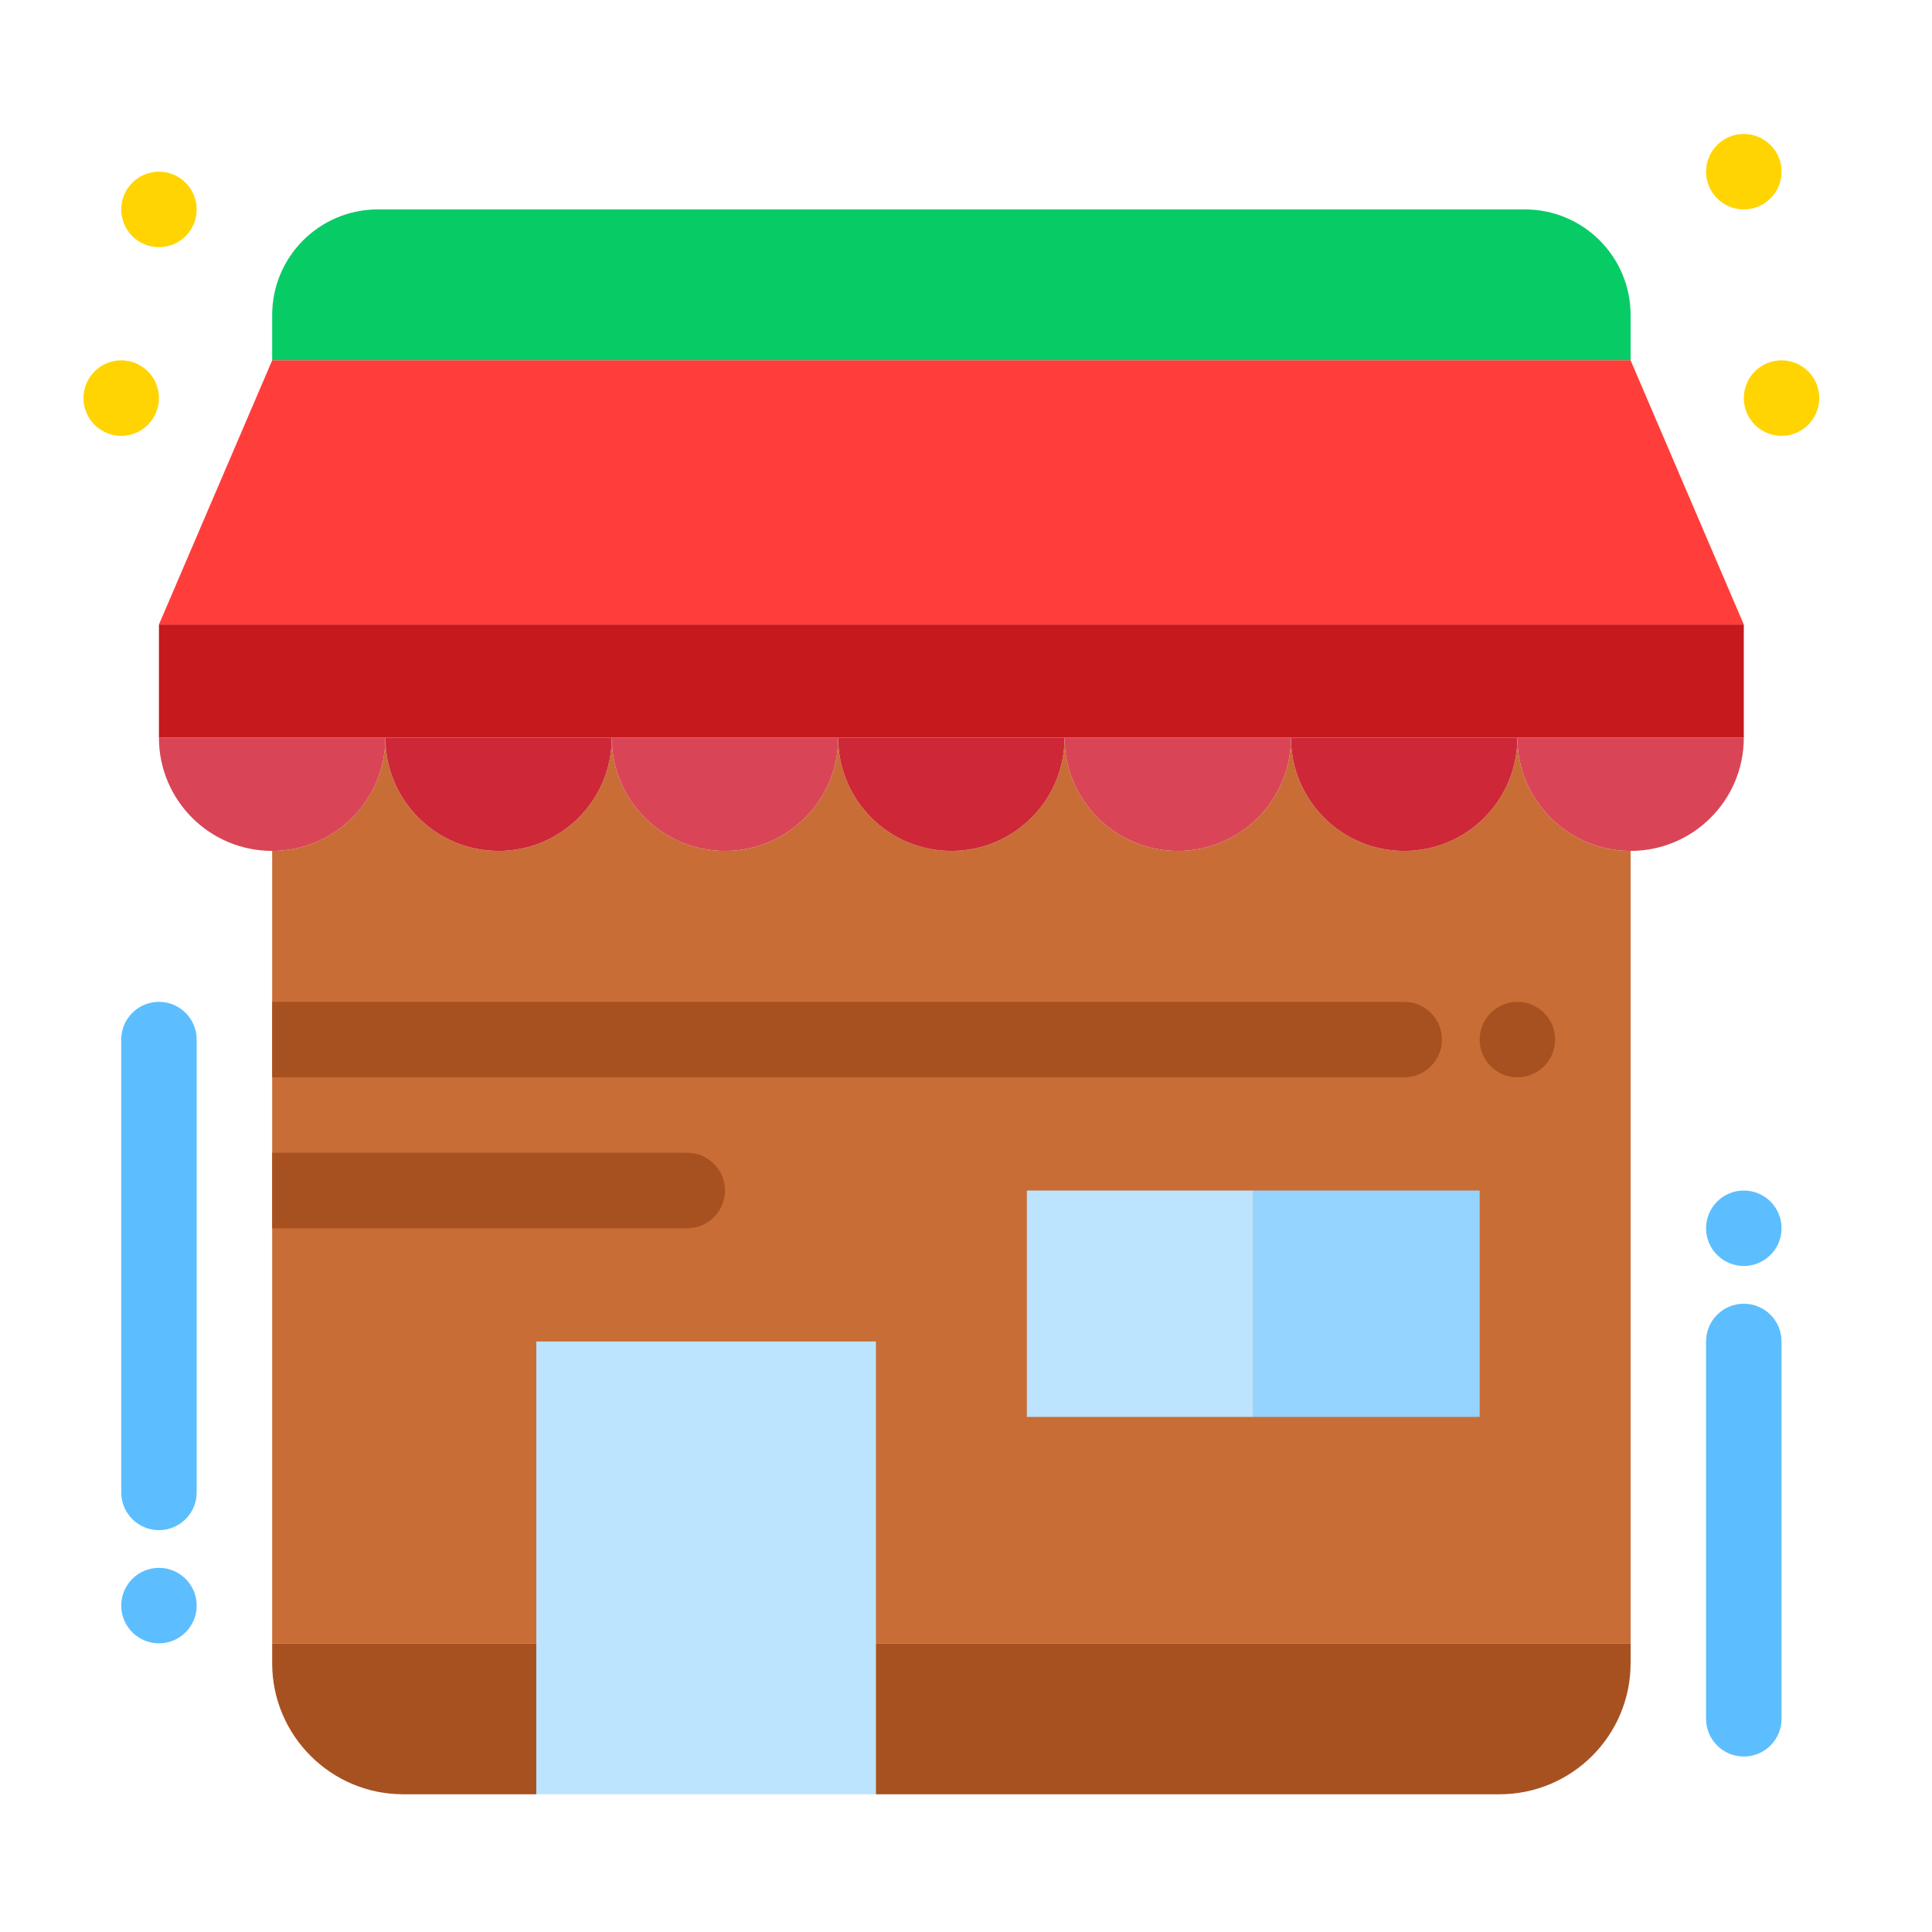 <svg width="56" height="56" viewBox="0 0 56 56" fill="none" xmlns="http://www.w3.org/2000/svg">
<g id="shop_4808660 1">
<g id="_x32_98-Buy_x2C__Ecommerce_x2C__Shop_x2C__Buy">
<g id="Group">
<path id="Vector" d="M47.264 24.664V47.633C43.076 47.633 14.721 47.633 7.889 47.633C7.889 47.621 7.889 25.015 7.889 24.664C9.701 24.664 11.17 23.195 11.17 21.383C11.17 23.195 12.639 24.664 14.451 24.664C16.263 24.664 17.732 23.195 17.732 21.383C17.732 23.195 19.201 24.664 21.014 24.664C22.826 24.664 24.295 23.195 24.295 21.383C24.295 23.195 25.764 24.664 27.576 24.664C29.389 24.664 30.857 23.195 30.857 21.383C30.857 23.195 32.326 24.664 34.139 24.664C35.951 24.664 37.42 23.195 37.42 21.383C37.42 23.195 38.889 24.664 40.701 24.664C42.514 24.664 43.982 23.195 43.982 21.383C43.982 23.195 45.451 24.664 47.264 24.664Z" fill="#C86D36"/>
<path id="Vector_2" d="M36.326 34.508H42.889V41.07H36.326V34.508Z" fill="#94D4FF"/>
<path id="Vector_3" d="M29.764 34.508H36.326V41.07H29.764V34.508Z" fill="#BCE4FF"/>
<path id="Vector_4" d="M25.389 47.633V52.008H15.545V47.633V38.883H25.389V47.633Z" fill="#BCE4FF"/>
<path id="Vector_5" d="M47.264 47.633V48.207C47.264 50.306 45.562 52.008 43.463 52.008H25.389V47.633H47.264Z" fill="#A85120"/>
<path id="Vector_6" d="M15.545 47.633V52.008H11.69C9.591 52.008 7.889 50.306 7.889 48.207V47.633H15.545Z" fill="#A85120"/>
<path id="Vector_7" d="M47.264 9.133V10.445H7.889V9.133C7.889 7.442 9.26 6.07 10.951 6.07H44.201C45.892 6.07 47.264 7.442 47.264 9.133Z" fill="#07CC66"/>
<path id="Vector_8" d="M50.545 18.102V21.383H43.982H37.42H30.857H24.295H17.732H11.17H4.607V18.102H50.545Z" fill="#C41A1D"/>
<path id="Vector_9" d="M47.264 10.445L50.545 18.102H4.607L7.889 10.445H47.264Z" fill="#FF3E3B"/>
<path id="Vector_10" d="M37.42 21.383H43.982C43.982 23.195 42.514 24.664 40.701 24.664C38.889 24.664 37.42 23.195 37.42 21.383Z" fill="#CD2738"/>
<path id="Vector_11" d="M24.295 21.383H30.857C30.857 23.195 29.389 24.664 27.576 24.664C25.764 24.664 24.295 23.195 24.295 21.383Z" fill="#CD2738"/>
<path id="Vector_12" d="M11.17 21.383H17.732C17.732 23.195 16.263 24.664 14.451 24.664C12.639 24.664 11.17 23.195 11.17 21.383Z" fill="#CD2738"/>
<g id="Group_2">
<path id="Vector_13" d="M43.982 21.383H50.545C50.545 23.195 49.076 24.664 47.264 24.664C45.451 24.664 43.982 23.195 43.982 21.383Z" fill="#D94556"/>
<path id="Vector_14" d="M30.857 21.383H37.42C37.42 23.195 35.951 24.664 34.139 24.664C32.326 24.664 30.857 23.195 30.857 21.383Z" fill="#D94556"/>
<path id="Vector_15" d="M17.732 21.383H24.295C24.295 23.195 22.826 24.664 21.014 24.664C19.201 24.664 17.732 23.195 17.732 21.383Z" fill="#D94556"/>
<path id="Vector_16" d="M4.607 21.383H11.17C11.17 23.195 9.701 24.664 7.889 24.664C6.076 24.664 4.607 23.195 4.607 21.383Z" fill="#D94556"/>
</g>
<path id="Vector_17" d="M51.639 10.445C52.242 10.445 52.732 10.935 52.732 11.539C52.732 12.143 52.242 12.633 51.639 12.633C51.035 12.633 50.545 12.143 50.545 11.539C50.545 10.935 51.035 10.445 51.639 10.445Z" fill="#FFD400"/>
<path id="Vector_18" d="M50.545 3.883C51.149 3.883 51.639 4.373 51.639 4.977C51.639 5.58 51.149 6.07 50.545 6.07C49.941 6.07 49.451 5.58 49.451 4.977C49.451 4.373 49.941 3.883 50.545 3.883Z" fill="#FFD400"/>
<path id="Vector_19" d="M50.545 34.508C51.149 34.508 51.639 34.998 51.639 35.602C51.639 36.205 51.149 36.695 50.545 36.695C49.941 36.695 49.451 36.205 49.451 35.602C49.451 34.998 49.941 34.508 50.545 34.508Z" fill="#5CBEFF"/>
<path id="Vector_20" d="M43.982 29.039C44.586 29.039 45.076 29.529 45.076 30.133C45.076 30.737 44.586 31.227 43.982 31.227C43.379 31.227 42.889 30.737 42.889 30.133C42.889 29.529 43.379 29.039 43.982 29.039Z" fill="#A85120"/>
<path id="Vector_21" d="M4.607 4.977C5.211 4.977 5.701 5.467 5.701 6.07C5.701 6.674 5.211 7.164 4.607 7.164C4.004 7.164 3.514 6.674 3.514 6.07C3.514 5.467 4.004 4.977 4.607 4.977Z" fill="#FFD400"/>
<path id="Vector_22" d="M4.607 45.445C5.211 45.445 5.701 45.935 5.701 46.539C5.701 47.143 5.211 47.633 4.607 47.633C4.004 47.633 3.514 47.143 3.514 46.539C3.514 45.935 4.004 45.445 4.607 45.445Z" fill="#5CBEFF"/>
<path id="Vector_23" d="M3.514 10.445C4.117 10.445 4.607 10.935 4.607 11.539C4.607 12.143 4.117 12.633 3.514 12.633C2.91 12.633 2.42 12.143 2.42 11.539C2.42 10.935 2.91 10.445 3.514 10.445Z" fill="#FFD400"/>
<path id="Vector_24" d="M4.607 44.352C4.003 44.352 3.514 43.862 3.514 43.258V30.133C3.514 29.529 4.003 29.039 4.607 29.039C5.211 29.039 5.701 29.529 5.701 30.133V43.258C5.701 43.862 5.211 44.352 4.607 44.352Z" fill="#5CBEFF"/>
<path id="Vector_25" d="M50.545 50.914C49.941 50.914 49.451 50.424 49.451 49.82V38.883C49.451 38.279 49.941 37.789 50.545 37.789C51.149 37.789 51.639 38.279 51.639 38.883V49.82C51.639 50.424 51.149 50.914 50.545 50.914Z" fill="#5CBEFF"/>
<path id="Vector_26" d="M41.795 30.133C41.795 29.529 41.305 29.039 40.701 29.039H7.889V31.227H40.701C41.305 31.227 41.795 30.737 41.795 30.133Z" fill="#A85120"/>
<path id="Vector_27" d="M21.014 34.508C21.014 33.904 20.524 33.414 19.92 33.414H7.889V35.602H19.92C20.524 35.602 21.014 35.112 21.014 34.508Z" fill="#A85120"/>
</g>
</g>
</g>
</svg>

